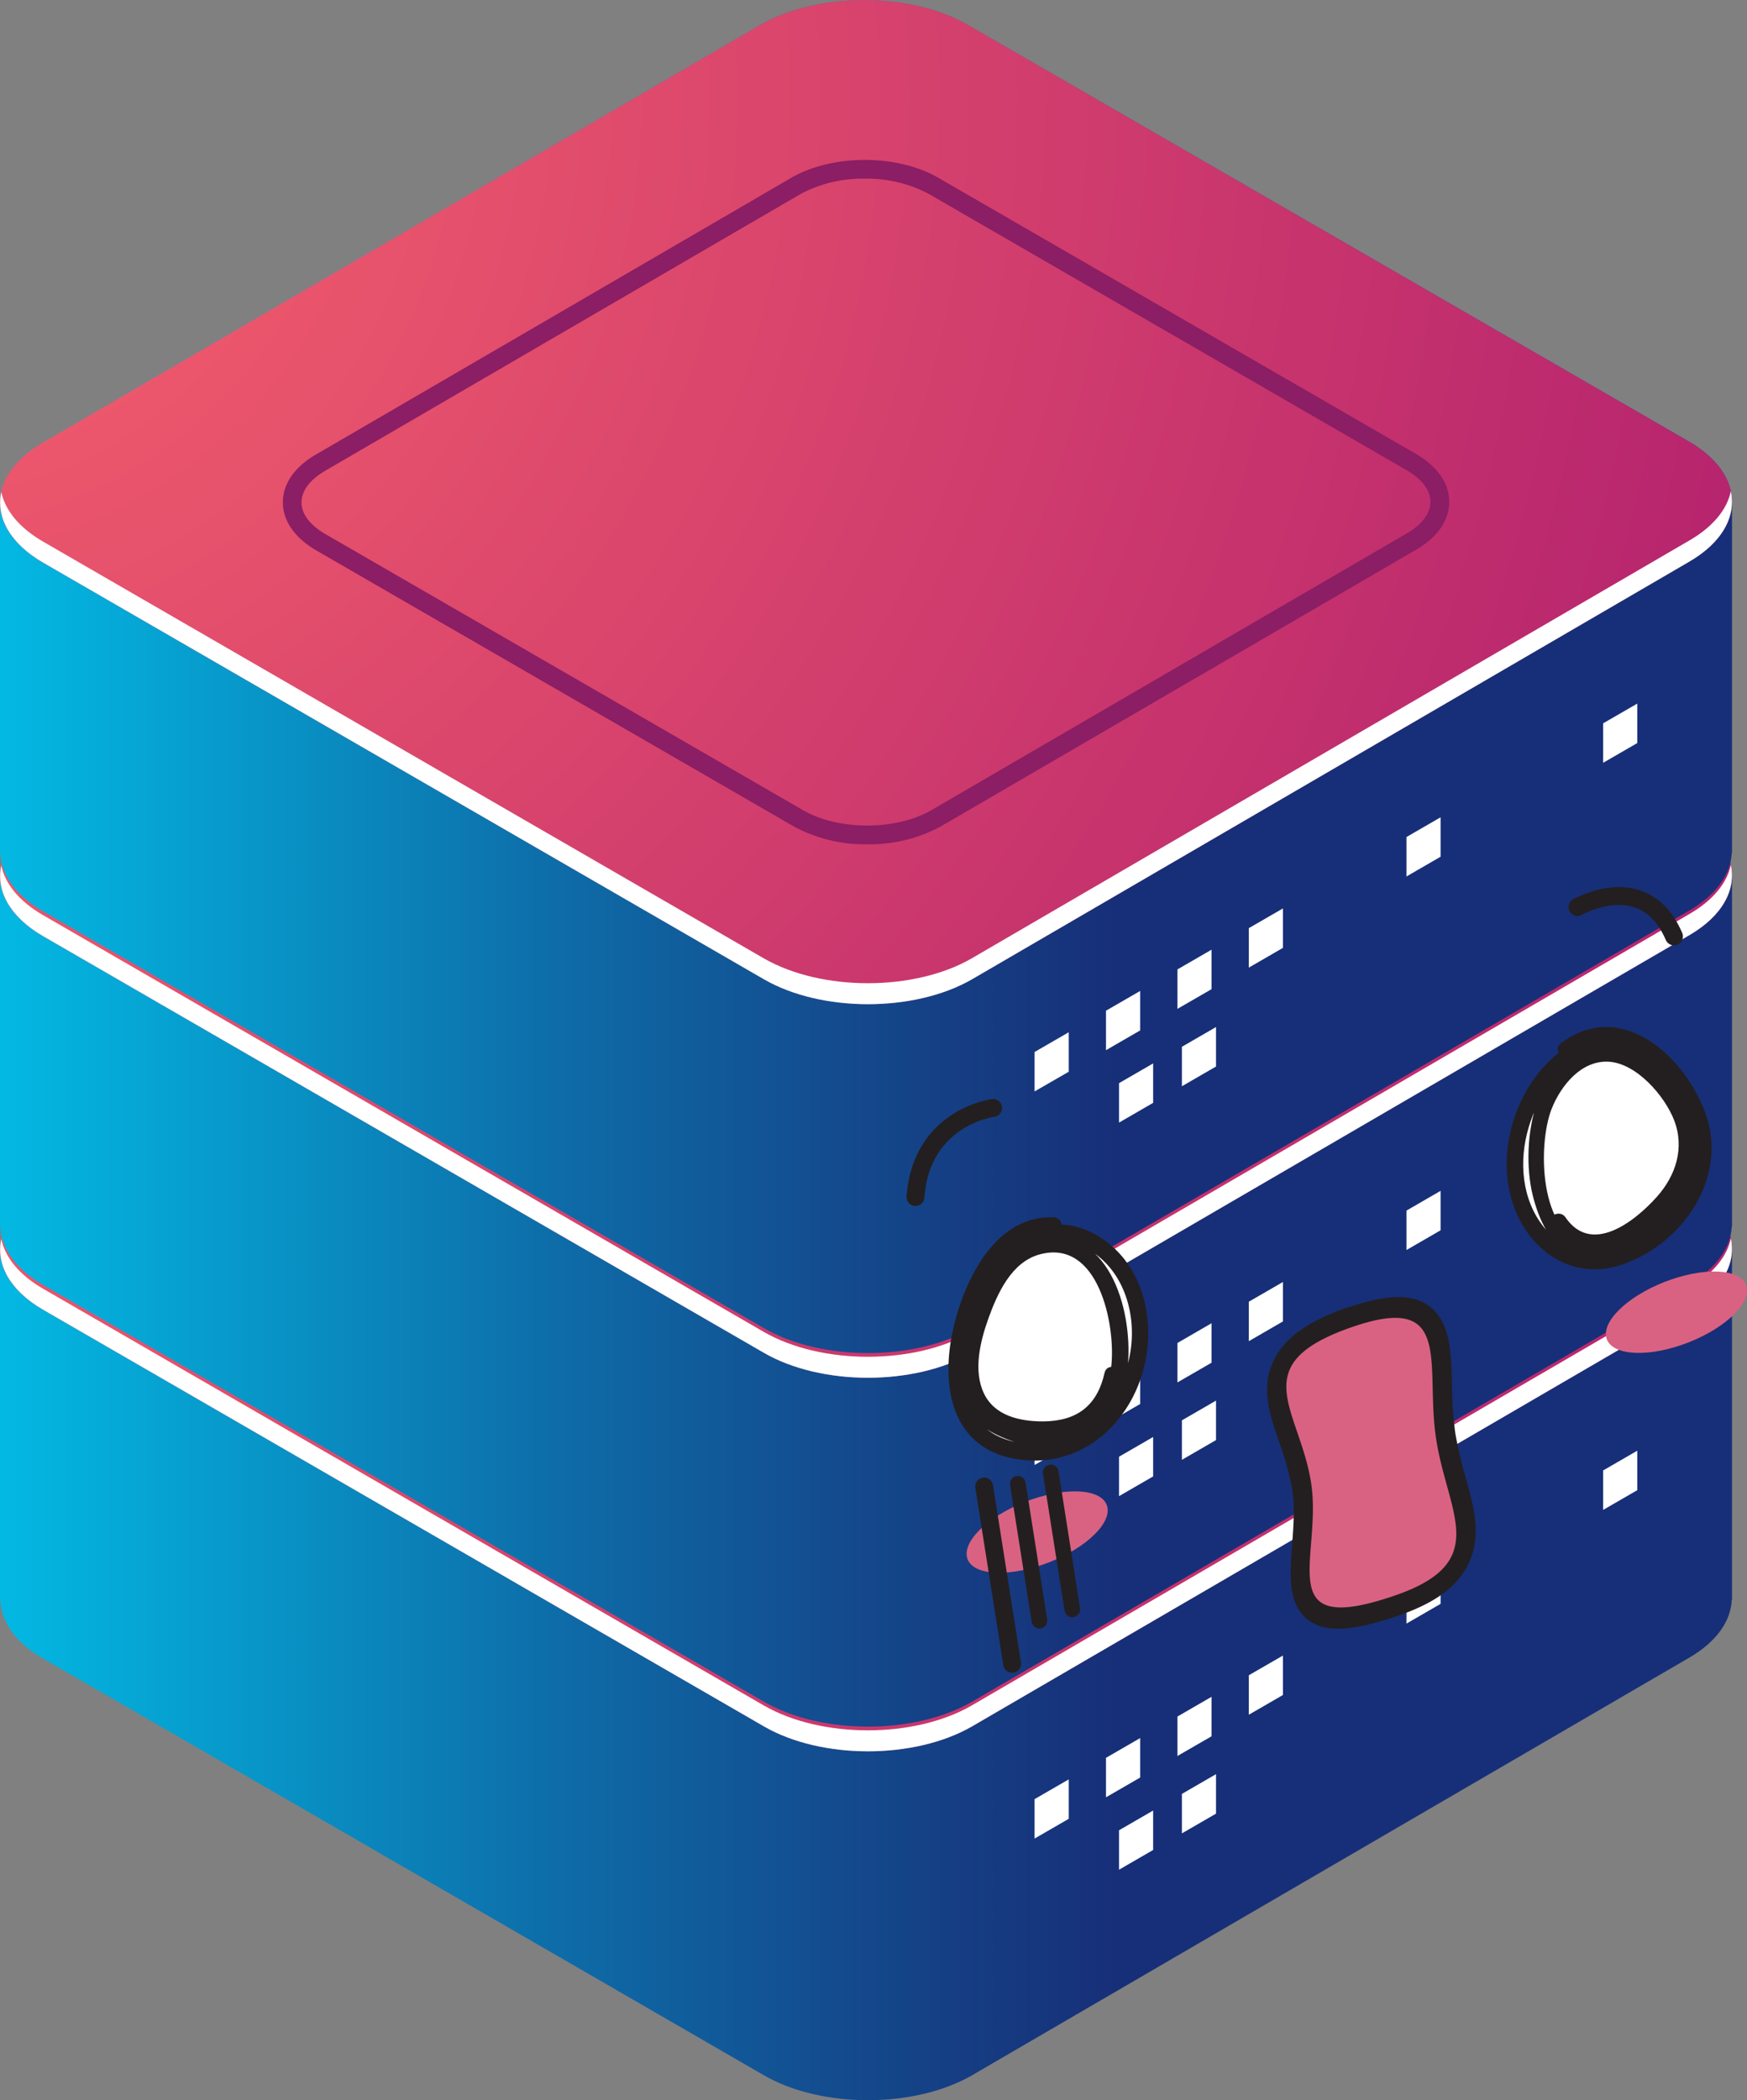 <svg xmlns="http://www.w3.org/2000/svg" xmlns:xlink="http://www.w3.org/1999/xlink" viewBox="0 0 411.7 494.71"><rect x="0" y="0" width="411.7" height="494.71" fill="#808080" stroke="none"/><defs><style>.cls-1{fill:url(#Áåçûìÿííûé_ãðàäèåíò_354);}.cls-2{fill:url(#Áåçûìÿííûé_ãðàäèåíò_346);}.cls-3{fill:url(#Áåçûìÿííûé_ãðàäèåíò_67);}.cls-4{fill:#8b1e64;}.cls-5{fill:#fff;}.cls-6{fill:url(#Áåçûìÿííûé_ãðàäèåíò_354-2);}.cls-7{fill:url(#Áåçûìÿííûé_ãðàäèåíò_346-2);}.cls-8{fill:url(#Áåçûìÿííûé_ãðàäèåíò_67-2);}.cls-9{fill:url(#Áåçûìÿííûé_ãðàäèåíò_354-3);}.cls-10{fill:url(#Áåçûìÿííûé_ãðàäèåíò_346-3);}.cls-11{fill:url(#Áåçûìÿííûé_ãðàäèåíò_67-3);}.cls-12{fill:#d96282;}.cls-13{fill:#231f20;}.cls-14,.cls-15{fill:none;stroke:#231f20;stroke-linecap:round;stroke-linejoin:round;}.cls-14{stroke-width:4.21px;}.cls-15{stroke-width:3.7px;}</style><linearGradient id="Áåçûìÿííûé_ãðàäèåíò_354" x1="-24.54" y1="376.42" x2="263.29" y2="376.42" gradientUnits="userSpaceOnUse"><stop offset="0" stop-color="#01c8ef"/><stop offset="0.13" stop-color="#04b1dd"/><stop offset="0.55" stop-color="#0e6ba7"/><stop offset="0.85" stop-color="#154085"/><stop offset="1" stop-color="#172f78"/></linearGradient><radialGradient id="Áåçûìÿííûé_ãðàäèåíò_346" cx="565.56" cy="-245.27" r="145.66" gradientTransform="translate(-2571.34 1243.7) scale(4.41 4.42)" gradientUnits="userSpaceOnUse"><stop offset="0" stop-color="#01c8ef"/><stop offset="0.14" stop-color="#03bae4"/><stop offset="0.4" stop-color="#0895c8"/><stop offset="0.76" stop-color="#115a9a"/><stop offset="1" stop-color="#172f78"/></radialGradient><radialGradient id="Áåçûìÿííûé_ãðàäèåíò_67" cx="578.42" cy="-236.49" r="100.14" gradientTransform="translate(-2571.34 1243.7) scale(4.41 4.42)" gradientUnits="userSpaceOnUse"><stop offset="0" stop-color="#f9636b"/><stop offset="1" stop-color="#b6246e"/></radialGradient><linearGradient id="Áåçûìÿííûé_ãðàäèåíò_354-2" x1="-24.54" y1="288.42" x2="263.29" y2="288.42" xlink:href="#Áåçûìÿííûé_ãðàäèåíò_354"/><radialGradient id="Áåçûìÿííûé_ãðàäèåíò_346-2" cx="565.56" cy="-265.19" r="145.66" xlink:href="#Áåçûìÿííûé_ãðàäèåíò_346"/><radialGradient id="Áåçûìÿííûé_ãðàäèåíò_67-2" cx="578.42" cy="-256.42" r="100.14" xlink:href="#Áåçûìÿííûé_ãðàäèåíò_67"/><linearGradient id="Áåçûìÿííûé_ãðàäèåíò_354-3" x1="-24.54" y1="200.42" x2="263.29" y2="200.42" xlink:href="#Áåçûìÿííûé_ãðàäèåíò_354"/><radialGradient id="Áåçûìÿííûé_ãðàäèåíò_346-3" cx="565.56" cy="-285.12" r="145.66" xlink:href="#Áåçûìÿííûé_ãðàäèåíò_346"/><radialGradient id="Áåçûìÿííûé_ãðàäèåíò_67-3" cx="578.42" cy="-276.34" r="100.14" xlink:href="#Áåçûìÿííûé_ãðàäèåíò_67"/></defs><title>server-3</title><g id="Layer_2" data-name="Layer 2"><g id="Layer_1-2" data-name="Layer 1"><path class="cls-1" d="M408.17,376.33h0l0-81.53L305.2,308.55,228.12,264c-13.52-7.81-35.44-7.81-49,0l-12,7.64L0,294v83H.08c.19,5,3.5,9.91,10.06,13.7l169.91,98.19c13.52,7.81,35.44,7.81,49,0l169-98.37c6.54-3.78,9.85-8.7,10.06-13.66h.08Z"/><path class="cls-2" d="M398,280,228.12,181.86c-13.52-7.81-35.44-7.81-49,0l-169,98.37c-13.52,7.81-13.52,20.47,0,28.29L180.05,406.7c13.52,7.81,35.44,7.81,49,0l169-98.36C411.55,300.52,411.55,287.86,398,280Z"/><path class="cls-3" d="M398,280,228.12,181.86c-13.52-7.81-35.44-7.81-49,0l-169,98.37c-13.52,7.81-13.52,20.47,0,28.29L180.05,406.7c13.52,7.81,35.44,7.81,49,0l169-98.36C411.55,300.52,411.55,287.86,398,280Z"/><path class="cls-4" d="M204.38,374.89a35.22,35.22,0,0,1-17.32-4.21L74.48,305.63c-5-2.92-7.82-6.92-7.82-11.29s2.77-8.37,7.82-11.28l112-65.18c9.72-5.61,24.94-5.61,34.65,0l112.58,65.06c5,2.91,7.82,6.92,7.82,11.28s-2.78,8.37-7.82,11.28l-112,65.18A35.26,35.26,0,0,1,204.38,374.89Zm-.59-156.8a31,31,0,0,0-15.12,3.61l-112,65.18c-3.62,2.1-5.62,4.74-5.62,7.46s2,5.37,5.61,7.46l112.59,65.06c8.33,4.82,21.89,4.82,30.23,0l112-65.18c3.63-2.09,5.62-4.74,5.62-7.46s-2-5.37-5.61-7.46L218.91,221.7A31,31,0,0,0,203.79,218.09Z"/><path class="cls-5" d="M398,303.39,229,401.76c-13.52,7.81-35.44,7.81-49,0L10.14,303.58C4.47,300.3,1.21,296.17.3,291.9c-1.27,5.91,2,12.08,9.84,16.62L180.05,406.7c13.52,7.81,35.44,7.81,49,0l169-98.36c7.85-4.54,11.11-10.71,9.84-16.62C407,296,403.7,300.12,398,303.39Z"/><polygon class="cls-5" points="251.86 428.46 243.81 433.11 243.81 423.82 251.86 419.17 251.86 428.46"/><polygon class="cls-5" points="268.69 418.74 260.64 423.39 260.64 414.09 268.69 409.44 268.69 418.74"/><polygon class="cls-5" points="285.51 409.02 277.47 413.66 277.47 404.37 285.51 399.72 285.51 409.02"/><polygon class="cls-5" points="271.75 435.8 263.71 440.45 263.71 431.16 271.75 426.51 271.75 435.8"/><polygon class="cls-5" points="286.57 427.24 278.53 431.89 278.53 422.59 286.57 417.94 286.57 427.24"/><polygon class="cls-5" points="339.49 377.82 331.45 382.47 331.45 373.18 339.49 368.53 339.49 377.82"/><polygon class="cls-5" points="385.85 351.04 377.8 355.69 377.8 346.39 385.85 341.74 385.85 351.04"/><polygon class="cls-5" points="302.34 399.29 294.3 403.94 294.3 394.64 302.34 390 302.34 399.29"/><path class="cls-6" d="M408.17,288.33h0l0-81.53L305.2,220.55,228.12,176c-13.52-7.81-35.44-7.81-49,0l-12,7.64L0,206v83H.08c.19,5,3.5,9.91,10.06,13.7l169.91,98.19c13.52,7.81,35.44,7.81,49,0l169-98.37c6.54-3.78,9.85-8.7,10.06-13.66h.08Z"/><path class="cls-7" d="M398,192,228.12,93.86c-13.52-7.81-35.44-7.81-49,0l-169,98.37c-13.52,7.81-13.52,20.47,0,28.29L180.05,318.7c13.52,7.81,35.44,7.81,49,0l169-98.36C411.55,212.52,411.55,199.86,398,192Z"/><path class="cls-8" d="M398,192,228.12,93.86c-13.52-7.81-35.44-7.81-49,0l-169,98.37c-13.52,7.81-13.52,20.47,0,28.29L180.05,318.7c13.52,7.81,35.44,7.81,49,0l169-98.36C411.55,212.52,411.55,199.86,398,192Z"/><path class="cls-4" d="M204.38,286.89a35.22,35.22,0,0,1-17.32-4.21L74.48,217.63c-5-2.92-7.82-6.92-7.82-11.29s2.77-8.37,7.82-11.28l112-65.18c9.72-5.61,24.94-5.61,34.65,0l112.58,65.06c5,2.91,7.82,6.92,7.82,11.28s-2.78,8.37-7.82,11.28l-112,65.18A35.26,35.26,0,0,1,204.38,286.89Zm-.59-156.8a31,31,0,0,0-15.12,3.61l-112,65.18c-3.62,2.1-5.62,4.74-5.62,7.46s2,5.37,5.61,7.46l112.59,65.06c8.33,4.82,21.89,4.82,30.23,0l112-65.18c3.63-2.09,5.62-4.74,5.62-7.46s-2-5.37-5.61-7.46L218.91,133.7A31,31,0,0,0,203.79,130.09Z"/><path class="cls-5" d="M398,215.39,229,313.76c-13.52,7.81-35.44,7.81-49,0L10.14,215.58C4.47,212.3,1.21,208.17.3,203.9c-1.27,5.91,2,12.08,9.84,16.62L180.05,318.7c13.52,7.81,35.44,7.81,49,0l169-98.36c7.85-4.54,11.11-10.71,9.84-16.62C407,208,403.7,212.12,398,215.39Z"/><polygon class="cls-5" points="251.86 340.46 243.81 345.11 243.81 335.82 251.86 331.17 251.86 340.46"/><polygon class="cls-5" points="268.69 330.74 260.64 335.39 260.64 326.09 268.69 321.44 268.69 330.74"/><polygon class="cls-5" points="285.51 321.02 277.47 325.66 277.47 316.37 285.51 311.72 285.51 321.02"/><polygon class="cls-5" points="271.75 347.8 263.71 352.45 263.71 343.16 271.75 338.51 271.75 347.8"/><polygon class="cls-5" points="286.57 339.24 278.53 343.89 278.53 334.59 286.57 329.94 286.57 339.24"/><polygon class="cls-5" points="339.49 289.82 331.45 294.47 331.45 285.18 339.49 280.53 339.49 289.82"/><polygon class="cls-5" points="385.85 263.04 377.8 267.69 377.8 258.39 385.85 253.74 385.85 263.04"/><polygon class="cls-5" points="302.34 311.29 294.3 315.94 294.3 306.64 302.34 302 302.34 311.29"/><path class="cls-9" d="M408.17,200.33h0l0-81.53L305.2,132.55,228.12,88c-13.52-7.81-35.44-7.81-49,0l-12,7.64L0,118v83H.08c.19,5,3.5,9.91,10.06,13.7l169.91,98.19c13.52,7.81,35.44,7.81,49,0l169-98.37c6.54-3.78,9.85-8.7,10.06-13.66h.08Z"/><path class="cls-10" d="M398,104,228.12,5.86c-13.52-7.81-35.44-7.81-49,0l-169,98.37c-13.52,7.81-13.52,20.47,0,28.29L180.05,230.7c13.52,7.81,35.44,7.81,49,0l169-98.36C411.55,124.52,411.55,111.86,398,104Z"/><path class="cls-11" d="M398,104,228.12,5.86c-13.52-7.81-35.44-7.81-49,0l-169,98.37c-13.52,7.81-13.52,20.47,0,28.29L180.05,230.7c13.52,7.81,35.44,7.81,49,0l169-98.36C411.55,124.52,411.55,111.86,398,104Z"/><path class="cls-4" d="M204.38,198.89a35.22,35.22,0,0,1-17.32-4.21L74.48,129.63c-5-2.92-7.82-6.92-7.82-11.29s2.77-8.37,7.82-11.28l112-65.18c9.72-5.61,24.94-5.61,34.65,0l112.58,65.06c5,2.91,7.82,6.92,7.82,11.28s-2.78,8.37-7.82,11.28l-112,65.18A35.26,35.26,0,0,1,204.38,198.89Zm-.59-156.8a31,31,0,0,0-15.12,3.61l-112,65.18c-3.62,2.1-5.62,4.74-5.62,7.46s2,5.37,5.61,7.46l112.59,65.06c8.33,4.82,21.89,4.82,30.23,0l112-65.18c3.63-2.09,5.62-4.74,5.62-7.46s-2-5.37-5.61-7.46L218.91,45.7A31,31,0,0,0,203.79,42.09Z"/><path class="cls-5" d="M398,127.39,229,225.76c-13.52,7.81-35.44,7.81-49,0L10.14,127.58C4.47,124.3,1.21,120.17.3,115.9c-1.27,5.91,2,12.08,9.84,16.62L180.05,230.7c13.52,7.81,35.44,7.81,49,0l169-98.36c7.85-4.54,11.11-10.71,9.84-16.62C407,120,403.7,124.12,398,127.39Z"/><polygon class="cls-5" points="251.86 252.47 243.81 257.11 243.81 247.82 251.86 243.17 251.86 252.47"/><polygon class="cls-5" points="268.69 242.74 260.64 247.39 260.64 238.09 268.69 233.44 268.69 242.74"/><polygon class="cls-5" points="285.51 233.02 277.47 237.66 277.47 228.37 285.51 223.72 285.51 233.02"/><polygon class="cls-5" points="271.75 259.8 263.71 264.45 263.71 255.16 271.75 250.51 271.75 259.8"/><polygon class="cls-5" points="286.57 251.24 278.53 255.89 278.53 246.59 286.57 241.94 286.57 251.24"/><polygon class="cls-5" points="339.49 201.82 331.45 206.47 331.45 197.18 339.49 192.53 339.49 201.82"/><polygon class="cls-5" points="385.85 175.04 377.8 179.69 377.8 170.39 385.85 165.74 385.85 175.04"/><polygon class="cls-5" points="302.34 223.29 294.3 227.94 294.3 218.64 302.34 214 302.34 223.29"/><path class="cls-12" d="M329.09,378.23c-10.28,3.53-16.35,3.84-19.69,1-3.67-3.1-3.19-9.17-2.67-15.6.34-4.25.73-9.07,0-13.59a66.82,66.82,0,0,0-3.17-11.52c-2.18-6.38-4.07-11.89-1.36-17.32,2.27-4.56,7.25-8,16.14-11,8.19-2.81,13.57-3,16.94-.5,4.26,3.13,4.41,9.54,4.59,17a88.81,88.81,0,0,0,.82,11.7,93.54,93.54,0,0,0,2.47,10.56c2,7.14,3.67,13.3.64,19C341.51,372.3,336.83,375.57,329.09,378.23Z"/><path class="cls-13" d="M318.73,312.58c24.08-8.28,17,9.1,19.74,26.57s13.08,28.86-9.75,36.71c-29.44,10.12-17-9.1-19.75-26.57s-15.94-27.88,9.76-36.71m-.75-4.74c-9.61,3.31-15.08,7.15-17.72,12.45-3.25,6.5-1.1,12.78,1.18,19.42a66,66,0,0,1,3.07,11.11c.67,4.22.31,8.67,0,13-.54,6.74-1.09,13.72,3.39,17.5,4,3.35,10.42,3.14,21.6-.71,8.42-2.89,13.59-6.59,16.26-11.63,3.57-6.74,1.66-13.69-.38-21a95.17,95.17,0,0,1-2.41-10.29,86.37,86.37,0,0,1-.78-11.38c-.19-7.69-.37-14.95-5.42-18.66-3.91-2.87-9.87-2.79-18.75.26Z"/><path class="cls-12" d="M261,355.2c.68,4.27-6.2,10.28-15.36,13.42s-17.13,2.25-17.8-2,6.21-10.27,15.36-13.42S260.3,350.94,261,355.2Z"/><path class="cls-12" d="M411.66,303.41c.67,4.27-6.21,10.27-15.37,13.42s-17.12,2.24-17.8-2,6.2-10.28,15.36-13.42S411,299.14,411.66,303.41Z"/><path class="cls-14" d="M234.06,261s-16.95,2.1-18.32,21"/><path class="cls-14" d="M371.76,213.68s15.84-9.17,22.73,6.91"/><path class="cls-5" d="M248.35,288.72c-16.71-1.36-25.9,28.59-22.31,41.57,4.66,16.44,31.32,15.48,39-1.37,15.95-32.82-24.17-58.39-37.27-17.26-4.71,15.84,1.73,24,14.53,26.72C261,342.87,267,325,262.71,307.84S240.85,286.93,233,305.5c-8.47,18.21-4.71,32.23,14.2,31.2,7.75.07,13.28-4,15-12.81"/><path class="cls-13" d="M248.35,286.78c-14.23-.66-21.67,15.89-24,27.6-2.49,12.5,0,26.45,14.53,29.22,14.69,2.8,26.8-7.1,30.55-20.83,3.07-11.27.18-24.73-10.17-31.3-24.45-15.51-49.18,32.92-25.59,45.89,6.19,3.4,14.9,5.17,21.54,2.12,6.19-2.84,9.35-9.32,10.34-15.77,1.87-12.09-2.65-33.27-18.62-32.44-8.46.44-13.44,8.05-16.43,15.07s-5.7,16.36-2,23.78c3.52,7.07,11.41,8.77,18.68,8.52,9.07-.32,14.87-5.4,16.86-14.23.55-2.43-3.19-3.47-3.74-1-1.77,7.85-6.59,11.38-14.51,11.43-5.43,0-11.41-1.28-13.94-6.64S231,316,232.89,310.69c2.16-6,5.48-13.45,12.23-15.22,13.74-3.6,17.71,16.47,16.81,25.92-.55,5.78-2.85,12.07-8.49,14.61s-13.67.67-18.75-2.52c-11.51-7.24-5.78-24.59.82-33.36,5.24-7,14-10.29,21.77-5.3s10.54,15,9.1,23.7c-1.92,11.72-10,21.44-22.49,21.64-5.63.08-11.57-2.07-14.57-7.1-2.88-4.83-2.39-11.26-1.45-16.57,1.79-10.15,7.8-26.42,20.48-25.83,2.5.12,2.49-3.76,0-3.88Z"/><path class="cls-5" d="M369.11,247.21c14.58-12.12,31.8,8.76,32.46,22.75.74,17.78-23.45,34.3-35.36,24.18-24.14-19,4.19-68.14,28.26-39.79,9,11.13,5.64,22.67-5,33.45C374,304.05,363.27,291.87,362,273.73s13.34-33,26-21.51c13,10.83,13.87,25.85-3.41,37.26-6.92,5.11-13.12,5-17.28-1.72"/><path class="cls-13" d="M370.48,248.59c10.78-8.34,22.31,2.76,26.79,12.56,4.7,10.29,1.23,20.69-7.19,27.83-8,6.8-18.93,9.17-26.19.18-5.34-6.6-6-15.71-3.63-23.63,2.14-7.22,7.19-15.06,14.81-17.29,9.66-2.82,19.61,6.19,22,15,2.06,7.56-1.7,14.81-6.52,20.43-3.7,4.31-9.77,11-16.24,9.6-11.73-2.49-11.92-23.72-8.67-32,2.16-5.5,7-11.55,13.5-11.16s13.16,8,15.4,13.82c2.49,6.47.4,13-4.08,18-5.3,5.94-15.46,13.8-21.55,4.82-1.4-2-4.76-.11-3.35,2,10,14.65,29.67-1.11,33.24-13.67,1.85-6.5-.05-13.13-4-18.44S385,246,378.1,246.25c-16.55.6-19.9,22.8-16.94,35.15,1.4,5.8,4.32,12.41,10.13,15,6.11,2.68,12.39-.73,17-4.74,6.61-5.79,13-14.07,13.3-23.23.25-8.09-4.52-15.5-10.81-20.25-8.8-6.64-19.59-5-26.87,3-7.42,8.16-10.79,20.67-7.7,31.36,3.43,11.83,14.23,19.57,26.37,15.26,14.15-5,24.66-20.47,19.39-35.35-4.89-13.78-20.15-27.46-34.21-16.59-2,1.53.79,4.25,2.74,2.75Z"/><line class="cls-14" x1="231.93" y1="350.18" x2="238.52" y2="391.93"/><line class="cls-15" x1="239.86" y1="349.54" x2="244.95" y2="381.78"/><line class="cls-15" x1="247.62" y1="346.87" x2="252.7" y2="379.12"/></g></g></svg>